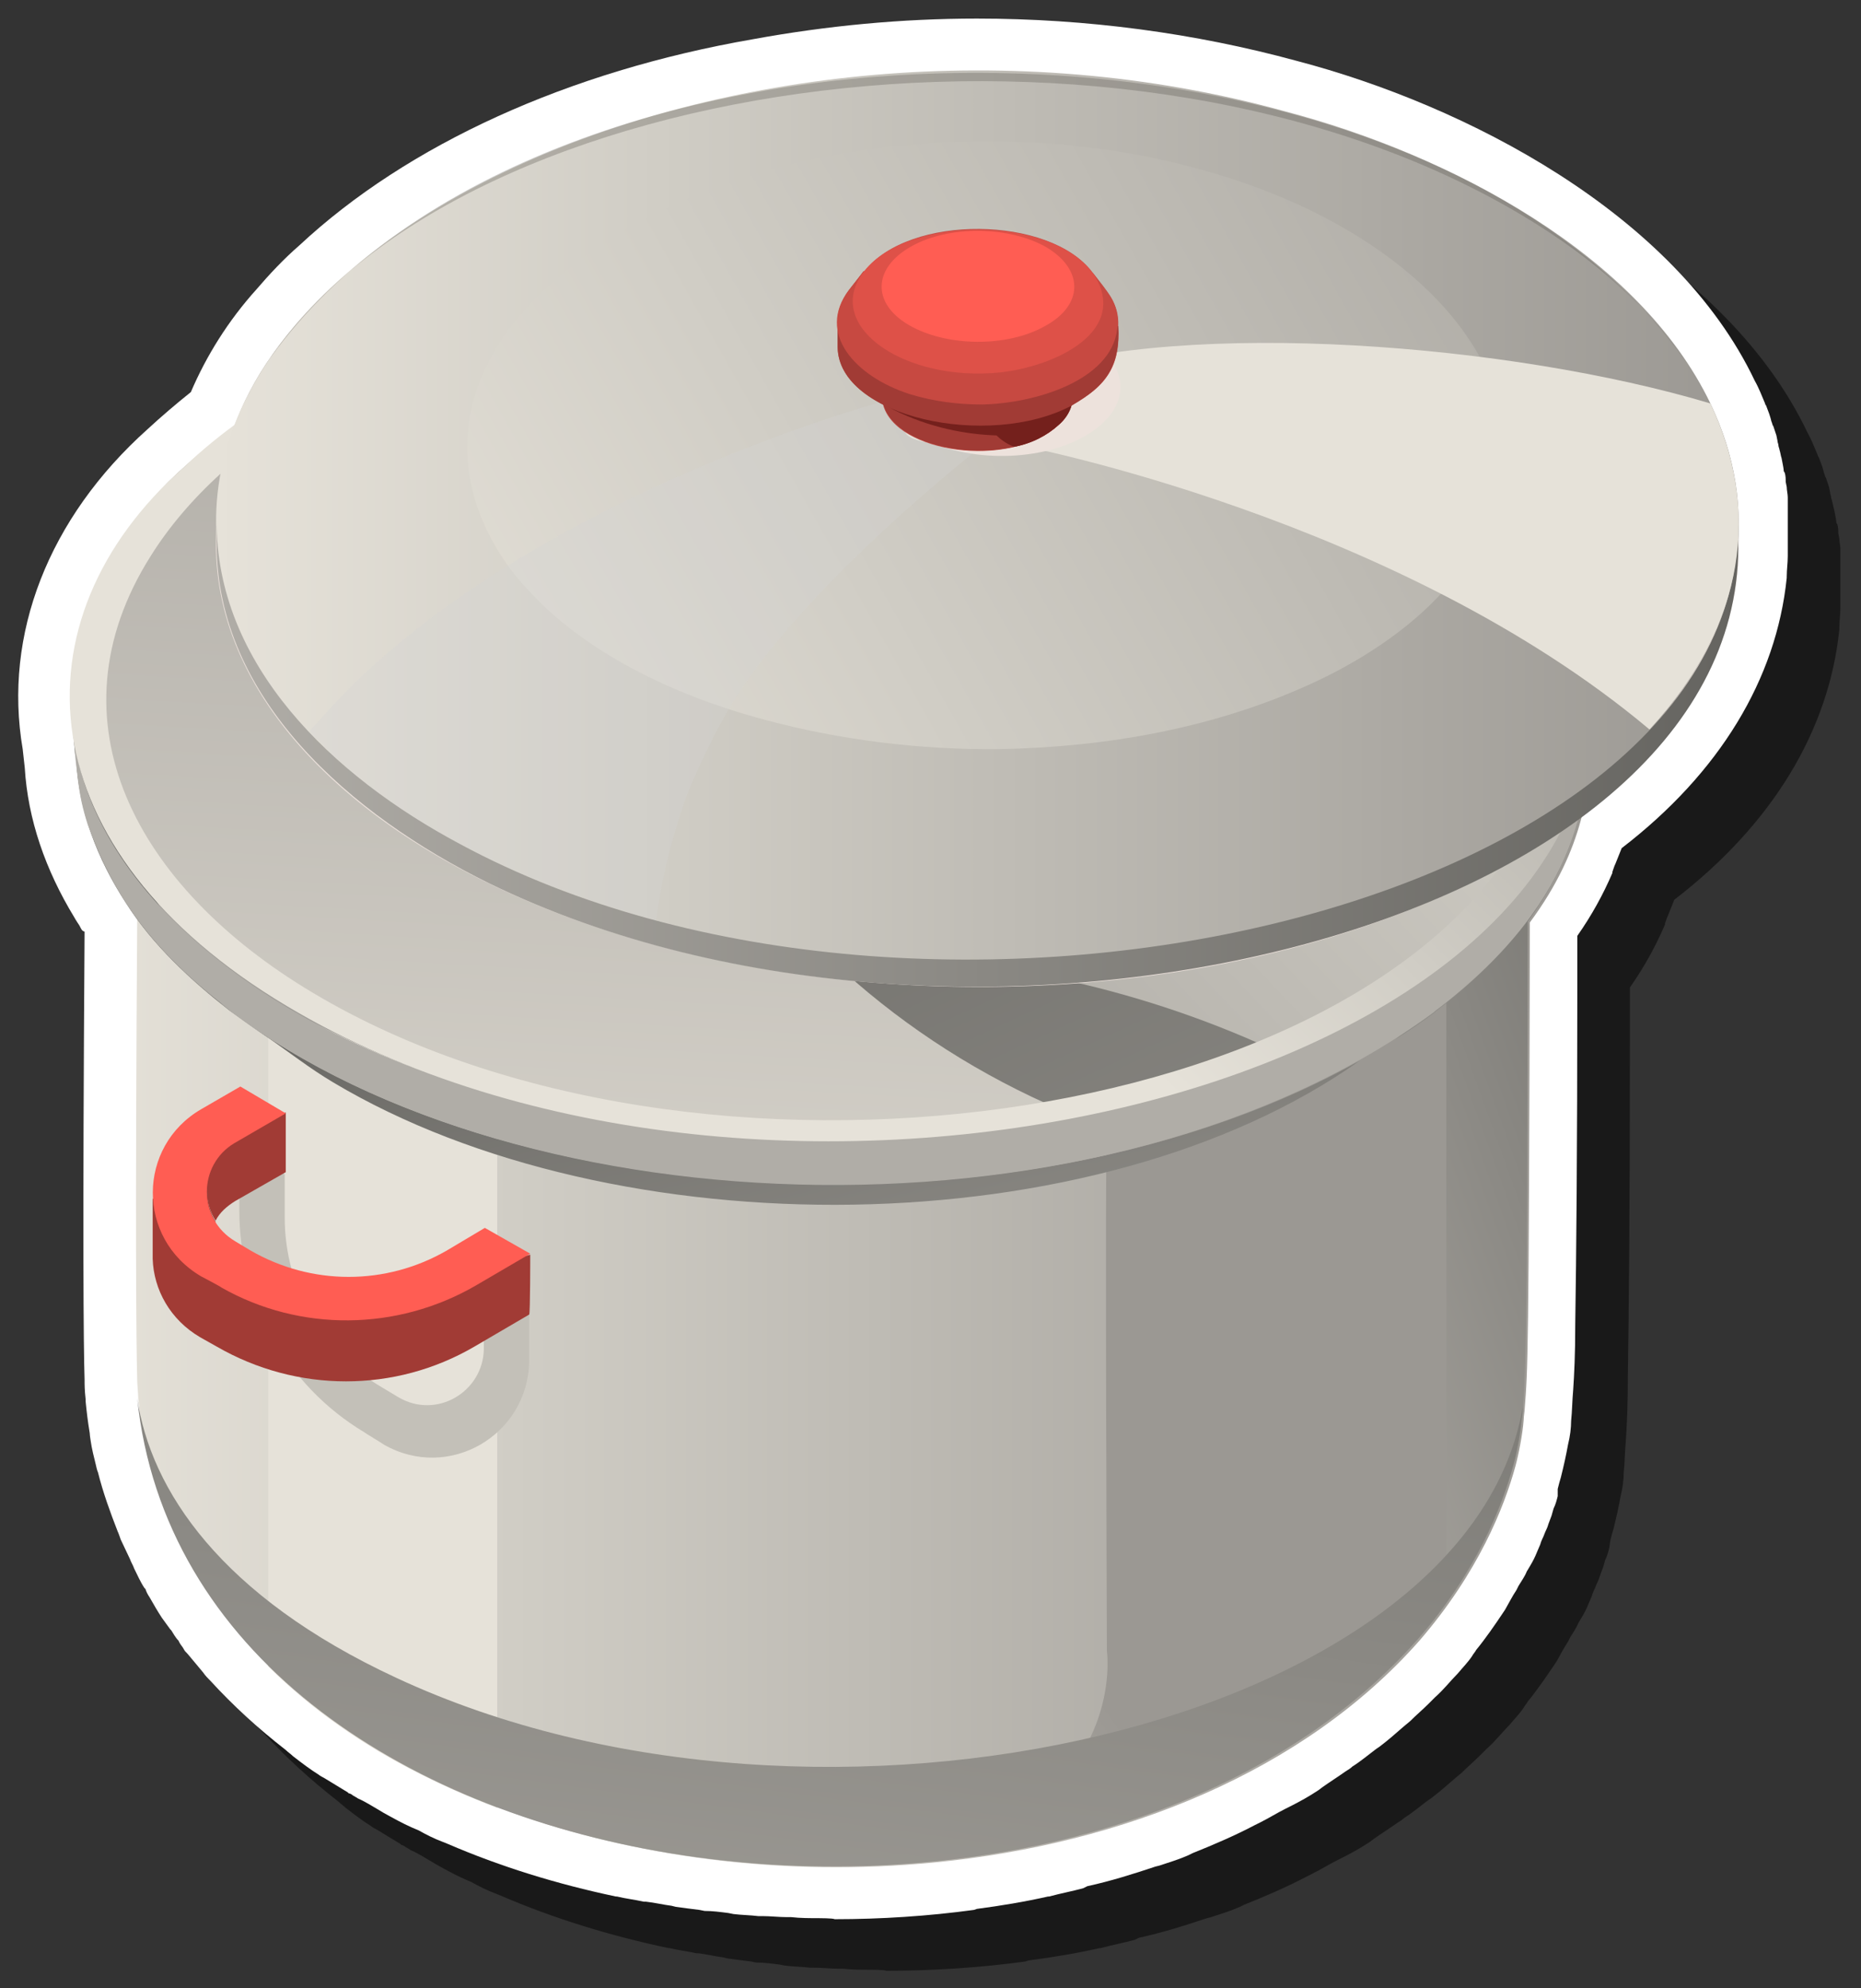 <?xml version="1.0" encoding="utf-8"?>
<!-- Generator: Adobe Illustrator 26.2.1, SVG Export Plug-In . SVG Version: 6.00 Build 0)  -->
<svg version="1.1" id="Layer_1" xmlns="http://www.w3.org/2000/svg" xmlns:xlink="http://www.w3.org/1999/xlink" x="0px" y="0px"
	 viewBox="0 0 180.4 192.7" style="enable-background:new 0 0 180.4 192.7;" xml:space="preserve">
<rect x="0" y="0" width="180.4" height="192.7" fill="#333333" stroke="none"/>
<style type="text/css">
	.st0{opacity:0.5;enable-background:new    ;}
	.st1{fill:#FFFFFF;}
	.st2{fill:url(#SVGID_1_);}
	.st3{fill:url(#SVGID_00000179604954409366160870000002406182901662496409_);}
	.st4{fill:url(#SVGID_00000096053292144128143570000014689325517741687460_);}
	.st5{fill:url(#SVGID_00000134223959122580515270000001275386996474942122_);}
	.st6{fill:url(#SVGID_00000062911378620188660850000001161781041617856702_);}
	.st7{fill:url(#SVGID_00000092447574998190482560000017362213362267217294_);}
	.st8{fill:url(#SVGID_00000155129923686439179330000014281391114940707469_);}
	.st9{fill:url(#SVGID_00000054983476786184830920000001540244817361953442_);}
	.st10{fill:url(#SVGID_00000143602132444464911940000014091786682415769262_);}
	.st11{fill:url(#SVGID_00000071556435624843933150000000179611016332300976_);}
	.st12{fill:url(#SVGID_00000042014624086559268660000008214123342765311365_);}
	.st13{fill:url(#SVGID_00000008108630486366212040000017519921589053203350_);}
	.st14{fill:url(#SVGID_00000168084436054351472210000017705614536831784633_);}
	.st15{fill:#C3C0B8;}
	.st16{fill:#A13B35;}
	.st17{fill:#FF5D53;}
	.st18{fill:url(#SVGID_00000005960677054689820390000015447636589539307438_);}
	.st19{fill:#EDE2DC;}
	.st20{fill:url(#SVGID_00000027593741248114260600000011671432336985659525_);}
	.st21{fill:url(#SVGID_00000064314620490620109280000015089338274602311837_);}
	.st22{fill:url(#SVGID_00000173160527408839925840000008405426401343474325_);}
	.st23{opacity:0.3;fill:#54504B;enable-background:new    ;}
	.st24{opacity:0.3;fill:#D4D4D4;enable-background:new    ;}
	.st25{fill:url(#SVGID_00000068636714076077215000000002551556571777209238_);}
	.st26{fill:#C14B44;}
	.st27{fill:#74201C;}
	.st28{fill:#C74941;}
	.st29{fill:#DE5148;}
</style>
<g>
	<g id="a">
		<g>
			<path class="st0" d="M84.4,190.9c-0.9,0-1.8,0-2.7-0.1l-0.4,0c-0.8,0-1.6-0.1-2.4-0.1l-0.4,0c-0.8-0.1-1.6-0.1-2.4-0.2l-0.5-0.1
				c-0.8-0.1-1.5-0.2-2.3-0.2l-0.5-0.1c-0.8-0.1-1.6-0.2-2.3-0.3l-0.4-0.1c-0.8-0.1-1.6-0.3-2.4-0.4l-0.2,0
				c-0.9-0.2-1.8-0.3-2.6-0.5c0,0-0.1,0-0.1,0c-5.7-1.2-11.2-2.9-16.3-5.1l-0.5-0.2c-0.8-0.3-1.6-0.7-2.3-1.1l-0.7-0.3
				c-0.9-0.4-1.8-0.9-2.7-1.4l-0.5-0.3c-0.7-0.4-1.3-0.8-2-1.1c0,0-0.3-0.2-0.5-0.3c-0.1-0.1-0.3-0.2-0.4-0.2l-0.1-0.1
				c-0.8-0.5-1.5-0.9-2.3-1.4c0,0-0.4-0.2-0.5-0.3c-0.8-0.5-1.6-1.1-2.5-1.8c-0.2-0.2-0.5-0.4-0.7-0.6c-2.7-2.1-5.1-4.3-7.3-6.7
				c-0.2-0.2-0.5-0.5-0.7-0.8c-0.5-0.6-1-1.2-1.5-1.8c-0.2-0.2-0.3-0.3-0.4-0.5c-0.1-0.2-0.3-0.4-0.4-0.6l-0.1-0.2
				c-0.3-0.3-0.5-0.7-0.7-1l-0.1-0.1c-0.3-0.4-0.5-0.7-0.8-1.1c-0.4-0.6-0.8-1.3-1.2-2c-0.2-0.3-0.3-0.5-0.5-0.8l-0.1-0.1
				c-0.4-0.6-0.7-1.3-1-1.9c-0.1-0.3-0.3-0.6-0.4-0.9c-0.3-0.6-0.6-1.3-0.9-1.9c0,0-0.2-0.6-0.3-0.8c-0.7-1.8-1.4-3.7-1.9-5.7
				c-0.1-0.2-0.2-0.7-0.2-0.7c-0.2-0.8-0.4-1.6-0.5-2.3c0,0-0.1-0.6-0.1-0.8c-0.2-1.2-0.3-2.1-0.4-3.1l0-0.2
				c-0.1-0.9-0.1-1.4-0.1-1.9c-0.1-3.1-0.2-13.6,0-43.4L13,95.2c-0.1-0.1-0.2-0.3-0.3-0.5c0,0-0.4-0.6-0.5-0.8
				c-2.8-4.6-4.5-9.5-4.8-14.5l-0.2-1.8c-1.9-11.1,2.5-22.4,12.2-31c1.3-1.2,2.7-2.4,4.2-3.6c1.5-3.5,3.6-6.9,6.4-10
				c1.2-1.4,2.6-2.9,4.1-4.2c10.5-9.8,26.1-16.9,44-20c7.1-1.3,14.4-2,21.7-2c10.6,0,21.1,1.4,31,4.1c16.4,4.3,36.7,14.8,44.4,31
				c0.4,0.7,0.7,1.5,1,2.2c0,0.1,0.1,0.2,0.1,0.2c0.1,0.3,0.2,0.5,0.3,0.8c0,0,0.2,0.6,0.2,0.7c0.1,0.2,0.1,0.4,0.2,0.5
				c0.1,0.3,0.2,0.6,0.3,0.9l0.1,0.5c0,0.2,0.1,0.3,0.1,0.5c0,0.1,0.1,0.3,0.1,0.4c0.1,0.3,0.1,0.5,0.2,0.8c0,0,0.2,1,0.2,1.1
				c0,0.1,0,0.2,0.1,0.3c0.1,0.3,0.1,0.6,0.1,0.9l0.1,0.5c0,0.3,0.1,0.7,0.1,1c0,0.3,0,0.6,0,0.9l0,0.5c0,0.3,0,0.6,0,0.9
				c0,0.2,0,0.4,0,0.5v1.8c0,0.1,0,0.3,0,0.4c0,0.2,0,0.7,0,0.7c0,0.7-0.1,1.3-0.1,2v0.1c-1,9.8-6.5,18.9-16,26.2
				c-0.2,0.5-0.4,1-0.6,1.5c-0.1,0.2-0.2,0.5-0.3,0.8c0,0,0,0.1,0,0.1c-0.9,2.1-2,4.1-3.4,6.1v4.8c0,16.4-0.1,26.3-0.2,32.8
				c0,3-0.1,4.9-0.2,6.4c-0.1,1.1-0.1,2.1-0.2,3c0,0.7-0.1,1.5-0.3,2.3c-0.2,1.1-0.4,2-0.7,3.2c-0.1,0.3-0.2,0.7-0.3,1.1L156,150
				c-0.1,0.4-0.2,0.8-0.4,1.2l-0.2,0.7c-0.1,0.3-0.2,0.5-0.3,0.8c-0.1,0.4-0.3,0.7-0.4,1c-0.1,0.3-0.3,0.6-0.4,1
				c-0.1,0.2-0.2,0.5-0.3,0.7c-0.2,0.5-0.4,0.9-0.7,1.4l-0.3,0.5c-0.2,0.5-0.5,0.9-0.8,1.4l-0.2,0.4c-0.4,0.6-0.7,1.2-1.1,1.9
				l-0.2,0.3c-0.8,1.2-1.7,2.5-2.6,3.6c-0.1,0.2-0.3,0.4-0.4,0.6c-0.4,0.6-0.9,1.1-1.4,1.7c-0.7,0.7-1.3,1.5-2.2,2.3
				c-0.2,0.2-0.6,0.6-0.6,0.6c-0.6,0.6-1.2,1.1-1.8,1.7l-0.6,0.5c-0.8,0.7-1.6,1.4-2.4,2l-0.3,0.2c-0.8,0.6-1.5,1.2-2.3,1.7
				c-0.2,0.2-0.4,0.3-0.7,0.5c-0.7,0.5-1.5,1-2.2,1.5l-0.4,0.3c-0.9,0.6-1.8,1.1-2.8,1.6l-0.4,0.2c-0.8,0.4-1.6,0.9-2.4,1.3
				l-0.6,0.3c-1.9,1-4,1.9-6,2.7l-0.4,0.2c-0.9,0.4-1.9,0.7-2.8,1l-0.4,0.1c-2.1,0.7-4.3,1.4-6.6,1.9L110,188
				c-1.1,0.3-2.2,0.5-3.3,0.8l-0.1,0c-2.2,0.5-4.6,0.9-6.9,1.2l-0.3,0.1c-4.4,0.6-9,0.9-13.5,0.9C85.8,190.9,84.4,190.9,84.4,190.9
				L84.4,190.9z"/>
			<path class="st1" d="M79.4,185.9c-0.9,0-1.8,0-2.7-0.1l-0.4,0c-0.8,0-1.6-0.1-2.4-0.1l-0.4,0c-0.8-0.1-1.6-0.1-2.4-0.2l-0.5-0.1
				c-0.8-0.1-1.5-0.2-2.3-0.2l-0.5-0.1c-0.8-0.1-1.6-0.2-2.3-0.3l-0.4-0.1c-0.8-0.1-1.6-0.3-2.5-0.4l-0.2,0
				c-0.9-0.2-1.8-0.3-2.6-0.5c0,0-0.1,0-0.1,0c-5.7-1.2-11.2-2.9-16.3-5.1l-0.5-0.2c-0.8-0.3-1.6-0.7-2.3-1.1l-0.7-0.3
				c-0.9-0.4-1.8-0.9-2.7-1.4l-0.5-0.3c-0.7-0.4-1.3-0.8-2-1.1c0,0-0.3-0.2-0.5-0.3c-0.1-0.1-0.3-0.2-0.4-0.2l-0.1-0.1
				c-0.8-0.5-1.5-0.9-2.3-1.4c0,0-0.4-0.2-0.5-0.3c-0.8-0.5-1.6-1.1-2.5-1.8c-0.2-0.2-0.5-0.4-0.7-0.6c-2.7-2.1-5.1-4.3-7.3-6.7
				c-0.2-0.2-0.5-0.5-0.7-0.8c-0.5-0.6-1-1.2-1.5-1.8c-0.2-0.2-0.3-0.3-0.4-0.5c-0.1-0.2-0.3-0.4-0.4-0.6l-0.1-0.2
				c-0.3-0.3-0.5-0.7-0.7-1l-0.1-0.1c-0.3-0.4-0.5-0.7-0.8-1.1c-0.4-0.6-0.8-1.3-1.2-2c-0.2-0.3-0.3-0.5-0.4-0.8l-0.1-0.1
				c-0.4-0.6-0.7-1.3-1-1.9c-0.1-0.3-0.3-0.6-0.4-0.9c-0.3-0.6-0.6-1.3-0.9-1.9c0,0-0.2-0.6-0.3-0.8c-0.7-1.8-1.4-3.7-1.9-5.7
				c-0.1-0.2-0.2-0.7-0.2-0.7c-0.2-0.8-0.4-1.6-0.5-2.3c0,0-0.1-0.6-0.1-0.8c-0.2-1.2-0.3-2.1-0.4-3.1l0-0.2
				c-0.1-0.9-0.1-1.4-0.1-1.9c-0.1-3.1-0.2-13.6,0-43.4L8,90.2c-0.1-0.1-0.2-0.3-0.3-0.5c0,0-0.4-0.6-0.5-0.8
				c-2.8-4.6-4.5-9.5-4.8-14.5l-0.2-1.8c-1.9-11.1,2.5-22.4,12.1-31c1.3-1.2,2.7-2.4,4.2-3.6c1.5-3.5,3.6-6.9,6.4-10
				c1.2-1.4,2.6-2.9,4.1-4.2c10.5-9.8,26.1-16.9,44-20c7.1-1.3,14.4-2,21.7-2c10.6,0,21.1,1.4,31,4.1c16.4,4.3,36.7,14.8,44.4,31
				c0.4,0.7,0.7,1.5,1,2.2c0,0.1,0.1,0.2,0.1,0.2c0.1,0.3,0.2,0.5,0.3,0.8c0,0,0.2,0.6,0.2,0.7c0.1,0.2,0.1,0.4,0.2,0.5
				c0.1,0.3,0.2,0.6,0.3,0.9l0.1,0.5c0,0.2,0.1,0.3,0.1,0.5c0,0.1,0.1,0.3,0.1,0.4c0.1,0.3,0.1,0.5,0.2,0.8c0,0,0.2,1,0.2,1.1
				c0,0.1,0,0.2,0.1,0.3c0.1,0.3,0.1,0.6,0.1,0.9l0.1,0.5c0,0.3,0.1,0.7,0.1,1c0,0.3,0,0.6,0,0.9l0,0.5c0,0.3,0,0.6,0,0.9
				c0,0.2,0,0.4,0,0.5v1.8c0,0.1,0,0.3,0,0.4c0,0.2,0,0.7,0,0.7c0,0.7-0.1,1.3-0.1,2v0.1c-1,9.8-6.5,18.9-16,26.2
				c-0.2,0.5-0.4,1-0.6,1.5c-0.1,0.2-0.2,0.5-0.3,0.8c0,0,0,0.1,0,0.1c-0.9,2.1-2,4.1-3.4,6.1v4.8c0,16.4-0.1,26.3-0.2,32.8
				c0,3-0.1,4.9-0.2,6.4c-0.1,1.1-0.1,2.1-0.2,3c0,0.7-0.1,1.5-0.3,2.3c-0.2,1.1-0.4,2-0.7,3.2c-0.1,0.3-0.2,0.7-0.3,1.1L151,145
				c-0.1,0.4-0.2,0.8-0.4,1.2l-0.2,0.7c-0.1,0.3-0.2,0.5-0.3,0.8c-0.1,0.4-0.3,0.7-0.4,1c-0.1,0.3-0.3,0.6-0.4,1
				c-0.1,0.2-0.2,0.5-0.3,0.7c-0.2,0.5-0.4,0.9-0.7,1.4l-0.3,0.5c-0.2,0.5-0.5,0.9-0.8,1.4l-0.2,0.4c-0.4,0.6-0.7,1.2-1.1,1.9
				l-0.2,0.3c-0.8,1.2-1.7,2.5-2.6,3.6c-0.1,0.2-0.3,0.4-0.4,0.6c-0.4,0.6-0.9,1.1-1.4,1.7c-0.7,0.7-1.3,1.5-2.2,2.3
				c-0.2,0.2-0.6,0.6-0.6,0.6c-0.6,0.6-1.2,1.1-1.8,1.7l-0.6,0.5c-0.8,0.7-1.6,1.4-2.4,2l-0.3,0.2c-0.8,0.6-1.5,1.2-2.3,1.7
				c-0.2,0.2-0.4,0.3-0.7,0.5c-0.7,0.5-1.5,1-2.2,1.5l-0.4,0.3c-0.9,0.6-1.8,1.1-2.8,1.6l-0.4,0.2c-0.8,0.4-1.6,0.9-2.4,1.3
				l-0.6,0.3c-1.9,1-4,1.9-6,2.7l-0.4,0.2c-0.9,0.4-1.9,0.7-2.8,1l-0.4,0.1c-2.1,0.7-4.3,1.4-6.6,1.9L105,183
				c-1.1,0.3-2.2,0.5-3.3,0.8l-0.1,0c-2.2,0.5-4.6,0.9-6.9,1.2l-0.3,0.1c-4.4,0.6-9,0.9-13.5,0.9C80.8,185.9,79.4,185.9,79.4,185.9
				L79.4,185.9z"/>
			<g>
				<g>
					
						<linearGradient id="SVGID_1_" gradientUnits="userSpaceOnUse" x1="6.924" y1="90.927" x2="154.444" y2="90.927" gradientTransform="matrix(1 0 0 -1 0 194)">
						<stop  offset="0" style="stop-color:#E6E2D9"/>
						<stop  offset="0.29" style="stop-color:#D0CDC5"/>
						<stop  offset="1" style="stop-color:#9B9893"/>
					</linearGradient>
					<path class="st2" d="M146.3,48.5c-4.6-5.2-10.5-9.2-16.6-12.4c-0.4-0.2-1.6-0.9-2.1-1.1c0,0,0,0-0.1,0
						c-5.3-2.5-10-4.1-12.3-4.8c-4.9-1.5-11.3-2.9-11.8-2.9c-0.6-0.2-3.9-0.7-4.5-0.8C56.5,20.1,5.2,38.6,7,69
						c0.1,1.4,0.5,5.9,0.6,6.5c0,0.1,0.1,0.2,0.1,0.3c0.2,1.5,0.5,2.4,0.5,2.4c0.9,3.8,2.8,7.6,5.1,10.7c-0.2,29.7-0.1,41.1,0,44.9
						c0,0.3,0.1,1.4,0.1,1.7c0.8,8.2,3.9,15.3,8.6,21.3c1.3,1.6,2.7,3.2,4.2,4.7c3.2,3.1,6.8,5.9,10.8,8.3c3.5,2.1,7.3,3.9,11.4,5.4
						c12.9,4.9,27.8,6.7,42.2,5.3c18.3-1.8,35.8-8.8,47-21.5c5.7-6.6,8.2-12.9,9.3-16.9c0.3-1.1,0.7-3.1,0.8-4.5
						c0-0.4,0.1-0.8,0.1-1.1c0.3-3.9,0.4-4.1,0.5-47.1c5.4-7.3,5.7-13.1,6.1-17.6c0.1-0.4,0.1-0.9,0.1-1.2
						C155.6,57.8,146.3,48.5,146.3,48.5L146.3,48.5z"/>
					
						<linearGradient id="SVGID_00000179643455686541980820000017129559545079892102_" gradientUnits="userSpaceOnUse" x1="46.009" y1="26.99" x2="54.359" y2="-7.55" gradientTransform="matrix(1 0 0 -1 0 194)">
						<stop  offset="0" style="stop-color:#E6E2D9"/>
						<stop  offset="0.29" style="stop-color:#D0CDC5"/>
						<stop  offset="1" style="stop-color:#9B9893"/>
					</linearGradient>
					<path style="fill:url(#SVGID_00000179643455686541980820000017129559545079892102_);" d="M48.2,99.5v75.7
						c-4-1.5-7.8-3.3-11.4-5.4c-4-2.4-7.6-5.1-10.8-8.3V90.7L48.2,99.5L48.2,99.5z"/>
					
						<linearGradient id="SVGID_00000158715901417173316890000007299231273761908380_" gradientUnits="userSpaceOnUse" x1="34.229" y1="-1.359" x2="96.499" y2="43.771" gradientTransform="matrix(1 0 0 -1 0 194)">
						<stop  offset="0" style="stop-color:#E6E2D9"/>
						<stop  offset="0.29" style="stop-color:#D0CDC5"/>
						<stop  offset="1" style="stop-color:#9B9893"/>
					</linearGradient>
					<path style="fill:url(#SVGID_00000158715901417173316890000007299231273761908380_);" d="M154.2,71.7
						c-0.4,4.5-0.8,10.3-6.1,17.6c-0.1,43-0.2,43.2-0.5,47.1c0,0.3,0,0.7-0.1,1.1c-0.1,1.4-0.5,3.4-0.8,4.5
						c-0.9,3.3-2.7,8.2-6.5,13.4c-0.8,1.1-1.7,2.3-2.8,3.5c-11.2,12.7-28.7,19.7-47,21.5c3.4-1.4,6.6-3,9.2-4.9
						c9-6.5,7.7-15.5,7.7-15.5s-0.2-49.3,0-50.1C115.4,100.9,142.2,72.5,154.2,71.7L154.2,71.7z"/>
					
						<linearGradient id="SVGID_00000114771014602551510450000014860775474331173257_" gradientUnits="userSpaceOnUse" x1="112.58" y1="68.129" x2="180" y2="92.37" gradientTransform="matrix(1 0 0 -1 0 194)">
						<stop  offset="0" style="stop-color:#B0ADA7"/>
						<stop  offset="1" style="stop-color:#656460"/>
					</linearGradient>
					<path style="fill:url(#SVGID_00000114771014602551510450000014860775474331173257_);" d="M154.2,71.7
						c-0.4,4.5-0.8,10.3-6.1,17.6c-0.1,43.9,0,48.1-1.4,52.7c-0.9,3.3-2.7,8.2-6.5,13.4v-63l13.3-20.7
						C153.7,71.7,154,71.7,154.2,71.7L154.2,71.7z"/>
					<g>
						
							<linearGradient id="SVGID_00000181074201178477738710000014839314735535666846_" gradientUnits="userSpaceOnUse" x1="150.346" y1="-24.732" x2="69.516" y2="150.298" gradientTransform="matrix(1 0 0 -1 0 194)">
							<stop  offset="0" style="stop-color:#B0ADA7"/>
							<stop  offset="1" style="stop-color:#656460"/>
						</linearGradient>
						<path style="fill:url(#SVGID_00000181074201178477738710000014839314735535666846_);" d="M154.4,68.1
							c-1.1,39.7-82,56-126.7,29.4C13.6,89.1,3.3,75.8,8.2,60c1.3-4.2,4.1-8.5,6.2-11c0.8-1.7,9-9.6,20.9-14.9
							c11.1-4.9,22.1-7.4,34.4-8.5c14.4-1.4,30.9,0.9,33.7,1.6c0.4,0,5.5,1.2,5.9,1.3c6.8,1.6,12.3,3.7,18.2,6.4c0,0,0,0,0.1,0
							c1.4,0.6,4.7,2.5,6,3.2c4.7,2.8,9,6.1,12.7,10.3c0.1,0,1.5,1.8,1.6,1.9c1.5,1.9,3.1,4.4,4.4,7.3c0.2,0.2,1.1,3.2,1.2,3.4
							C154.1,63.3,154.4,65.6,154.4,68.1L154.4,68.1z"/>
						<g>
							
								<linearGradient id="SVGID_00000064321821693249464040000001135972314083088533_" gradientUnits="userSpaceOnUse" x1="87.319" y1="65.99" x2="75.209" y2="175.47" gradientTransform="matrix(1 0 0 -1 0 194)">
								<stop  offset="0" style="stop-color:#B0ADA7"/>
								<stop  offset="1" style="stop-color:#656460"/>
							</linearGradient>
							<path style="fill:url(#SVGID_00000064321821693249464040000001135972314083088533_);" d="M25.6,39.4
								c-7.9,5.1-14.9,12.2-17.6,21c-1.7,5.5-1,9.4-0.6,14c-1.1-11.5,6.3-26.9,31.1-37c49.8-20.2,118.7,2,115.3,37.4
								c0.1-1.5,0.3-3,0.4-4.5C158.2,31,72.9,8.7,25.6,39.4L25.6,39.4z"/>
							
								<linearGradient id="SVGID_00000083068278923050416140000011171598628377488304_" gradientUnits="userSpaceOnUse" x1="152.822" y1="191.948" x2="34.302" y2="79.618" gradientTransform="matrix(1 0 0 -1 0 194)">
								<stop  offset="0" style="stop-color:#E6E2D9"/>
								<stop  offset="0.29" style="stop-color:#D0CDC5"/>
								<stop  offset="1" style="stop-color:#9B9893"/>
							</linearGradient>
							<path style="fill:url(#SVGID_00000083068278923050416140000011171598628377488304_);" d="M91.9,30.4
								c-33.7-3.1-78,8.9-84,36.5C4.2,84.2,18.8,94.3,36.6,102c12.5-6.6,31.8-9.7,45.8-9.3c13.9,0,28.6,3.1,42.2,9.6
								c10.7-4.5,28.2-15.7,29.3-27.4C156.5,47.9,119.3,32.9,91.9,30.4L91.9,30.4z"/>
							
								<linearGradient id="SVGID_00000107585729196212821570000018011657102591872183_" gradientUnits="userSpaceOnUse" x1="154.042" y1="191.358" x2="33.992" y2="77.588" gradientTransform="matrix(1 0 0 -1 0 194)">
								<stop  offset="0" style="stop-color:#B0ADA7"/>
								<stop  offset="1" style="stop-color:#656460"/>
							</linearGradient>
							<path style="fill:url(#SVGID_00000107585729196212821570000018011657102591872183_);" d="M153.7,76.6
								c-1.4,8.7-7.6,16.1-14.5,21.4c0,0,0,0-0.1,0.1c-1.2,0.9-2.5,1.8-3.8,2.6c28.2-22.3,7.6-54.6-39.4-61
								c-61.4-8.4-106.1,31.9-69.7,61c-1.4-0.9-2.7-1.9-4-2.8c0,0,0,0,0,0c-3.7-2.9-7.4-6.3-10-10.4c-2.8-4.3-4.6-9-4.8-14
								c0-0.1,0-0.1,0-0.2c0-0.4,0-0.7,0-1.1c0-1.7,0.2-3.5,0.6-5.3c6-27.6,50.3-39.6,84-36.5C119.7,32.9,157.8,48.3,153.7,76.6z"/>
							
								<linearGradient id="SVGID_00000124142689280528694230000016712853002190040233_" gradientUnits="userSpaceOnUse" x1="51.464" y1="34.54" x2="61.714" y2="210.37" gradientTransform="matrix(1 0 0 -1 0 194)">
								<stop  offset="0" style="stop-color:#E6E2D9"/>
								<stop  offset="1" style="stop-color:#9B9893"/>
							</linearGradient>
							<path style="fill:url(#SVGID_00000124142689280528694230000016712853002190040233_);" d="M102.9,107.6
								C55.3,116.1,4.4,95.9,8.7,63.8C9.9,52.3,26.1,32.2,63.1,27C51.4,61.3,71.7,94.3,102.9,107.6z"/>
						</g>
						
							<linearGradient id="SVGID_00000149372152418301801870000007491170519420547763_" gradientUnits="userSpaceOnUse" x1="93.819" y1="26.712" x2="73.549" y2="110.912" gradientTransform="matrix(1 0 0 -1 0 194)">
							<stop  offset="0" style="stop-color:#B0ADA7"/>
							<stop  offset="1" style="stop-color:#656460"/>
						</linearGradient>
						<path style="fill:url(#SVGID_00000149372152418301801870000007491170519420547763_);" d="M23.9,99.1c4.9,3.4,5.9,4.3,8.4,5.8
							c27.3,16.3,74,16,99.5-2.1C101.1,120.1,51.2,118.5,23.9,99.1z"/>
						
							<linearGradient id="SVGID_00000007409140628798681730000002441649849077606819_" gradientUnits="userSpaceOnUse" x1="99.816" y1="61.969" x2="120.416" y2="-1.801" gradientTransform="matrix(1 0 0 -1 0 194)">
							<stop  offset="0" style="stop-color:#B0ADA7"/>
							<stop  offset="1" style="stop-color:#656460"/>
						</linearGradient>
						<path style="fill:url(#SVGID_00000007409140628798681730000002441649849077606819_);" d="M154.3,70.4
							c-0.6,5.9-0.3,16.3-15.2,27.6c0,0,0,0-0.1,0.1c-31.6,23.2-88.3,21.5-116.8-0.2c0,0,0,0,0,0c-0.2-0.2-0.5-0.4-0.7-0.6
							c-3.4-2.7-6.7-5.8-9.3-9.8c-1.5-2.3-2.7-4.8-3.7-7.6c-1-3.1-1-4.9-1.5-9.8c0.8,9.4,6.8,17.2,14.5,23.2
							C60.1,123.5,147.1,111,154,72.6C154.1,71.9,154.3,71.2,154.3,70.4L154.3,70.4z"/>
						
							<linearGradient id="SVGID_00000084488613361452284400000009836333051937751467_" gradientUnits="userSpaceOnUse" x1="77.81" y1="123.21" x2="138.6" y2="185.05" gradientTransform="matrix(1 0 0 -1 0 194)">
							<stop  offset="0" style="stop-color:#E6E2D9"/>
							<stop  offset="0.29" style="stop-color:#D0CDC5"/>
							<stop  offset="1" style="stop-color:#9B9893"/>
						</linearGradient>
						<path style="fill:url(#SVGID_00000084488613361452284400000009836333051937751467_);" d="M107.5,28.1
							c-1.7-0.3-15.2-3.7-30.1-3.1c-19.9,0-45.6,6.9-59.6,20.3C1.1,60.1,2.5,82.4,27.8,97.5C74,125.1,154.5,106.2,154.4,68
							C154.4,46.3,128.5,32.7,107.5,28.1L107.5,28.1z M148.1,79.7c-15.4,29.7-80.7,38.7-117.8,16.5C13.2,86,4.5,69.9,14.6,53.9v0
							c3.5-5.6,9.2-10.9,17.1-15.3c36.7-20.6,98-12.1,115.2,15.6c0,0,0,0,0,0C152,62.4,152.4,71.4,148.1,79.7L148.1,79.7z"/>
					</g>
					
						<linearGradient id="SVGID_00000166669304158352993410000015275018103845716905_" gradientUnits="userSpaceOnUse" x1="67.235" y1="-40.019" x2="88.953" y2="120.383" gradientTransform="matrix(1 0 0 -1 0 194)">
						<stop  offset="0" style="stop-color:#B0ADA7"/>
						<stop  offset="1" style="stop-color:#656460"/>
					</linearGradient>
					<path style="fill:url(#SVGID_00000166669304158352993410000015275018103845716905_);" d="M147.6,136.4c0,0.3,0,0.7-0.1,1.1
						c-0.1,1.4-0.5,3.4-0.8,4.5c-1.1,4-3.6,10.4-9.3,16.9c-32.9,37.1-119,25.9-124.1-23.4c1.3,8.9,8.1,19.2,25.1,27.1
						C79.8,181.9,142.4,167,147.6,136.4L147.6,136.4z"/>
				</g>
				<g>
					<path class="st15" d="M23.2,111.1l0,6.2c0,8.8,4.6,17,12.1,21.5c0.1,0.1,1.8,1.1,1.9,1.2c6.3,3.6,14-0.9,14.1-8.1l0-4.4
						l-4.4-2.5c0,0,0,5.7,0,5.8c-0.1,4.1-4.6,6.8-8.3,4.6l-1.5-0.9c-5.9-3.4-9.5-9.7-9.5-16.5v-4.2L23.2,111.1L23.2,111.1z"/>
					<g>
						<path class="st16" d="M27.7,107.8l0,5.8l-4.9,2.8c-0.8,0.5-1.5,1.1-1.9,1.9c-1.5-2.3-1-5.9,1.8-7.6
							C22.7,110.7,27.6,107.9,27.7,107.8L27.7,107.8z"/>
						<g>
							<path class="st16" d="M51.4,121.6c-21.3,5.9-35,3.9-30.5-3.2c-1-1.6-1.1-3.9,0-5.7c-4.7,2.7-2.5,1.4-6.1,3.5
								c0,0.2,0,5.5,0,5.8c0.1,3,1.7,5.9,4.6,7.6l1.6,0.9c7.8,4.5,17.3,4.5,25,0l5.3-3.1l0,0C51.4,127.3,51.4,121.5,51.4,121.6z"/>
							<path class="st17" d="M51.4,121.5l-5.3,3.1c-7.6,4.4-17,4.5-24.6,0.2c-0.1-0.1-1.8-1-2-1.1c-6.3-3.7-6.2-12.6,0-16.2l3.8-2.2
								l4.4,2.6c0,0-5,2.9-5,2.9c-3.5,2.1-3.6,7.3,0.1,9.5l1.5,0.9c5.9,3.4,13.1,3.4,19,0L47,119L51.4,121.5L51.4,121.5z"/>
						</g>
					</g>
				</g>
				<g>
					<g>
						
							<linearGradient id="SVGID_00000041280048577752981450000003213215760753544067_" gradientUnits="userSpaceOnUse" x1="20.98" y1="163.49" x2="168.52" y2="163.49" gradientTransform="matrix(1 0 0 -1 0 194)">
							<stop  offset="0" style="stop-color:#B0ADA7"/>
							<stop  offset="1" style="stop-color:#656460"/>
						</linearGradient>
						<path style="fill:url(#SVGID_00000041280048577752981450000003213215760753544067_);" d="M96.8,7.9C76,7.5,51.3,12.4,35,25.5
							C21.6,36.2,21,46.1,21,52.7c0.1-27.8,42.3-43.1,75.8-42.5c39.9,0.7,71.8,19.7,71.7,42.9c0-0.7,0-1.6,0-2.3
							C168.6,27.4,136.4,8.6,96.8,7.9L96.8,7.9z"/>
						
							<ellipse transform="matrix(2.792606e-03 -1 1 2.792606e-03 41.572 147.504)" class="st19" cx="94.7" cy="52.9" rx="42.7" ry="73.8"/>
						
							<linearGradient id="SVGID_00000114781008905404590050000013300050719196969651_" gradientUnits="userSpaceOnUse" x1="20.994" y1="143.933" x2="168.538" y2="143.933" gradientTransform="matrix(1 0 0 -1 0 194)">
							<stop  offset="0" style="stop-color:#E6E2D9"/>
							<stop  offset="0.29" style="stop-color:#D0CDC5"/>
							<stop  offset="1" style="stop-color:#9B9893"/>
						</linearGradient>
						<path style="fill:url(#SVGID_00000114781008905404590050000013300050719196969651_);" d="M165.8,39.1
							c-6.9-14.4-25.2-24.1-41.2-28.3C71.4-3.9,12.3,24.5,22,57.7c9.4,32.2,75.1,46.4,118.5,26.6c7.1-3.3,14.2-7.9,19.4-13.5
							C169.4,60.4,170.6,49.1,165.8,39.1L165.8,39.1z"/>
						
							<linearGradient id="SVGID_00000031208150835662384790000000272479281458133138_" gradientUnits="userSpaceOnUse" x1="39.7" y1="119.079" x2="182.26" y2="199.549" gradientTransform="matrix(1 0 0 -1 0 194)">
							<stop  offset="0" style="stop-color:#E6E2D9"/>
							<stop  offset="0.29" style="stop-color:#D0CDC5"/>
							<stop  offset="1" style="stop-color:#9B9893"/>
						</linearGradient>
						<path style="fill:url(#SVGID_00000031208150835662384790000000272479281458133138_);" d="M115.9,16.3
							C94.9,10.5,64.6,14,50.1,30.9c-4.7,5.8-5.7,11.8-4.1,17.4c1,3.3,2.8,6.4,5.4,9.1c5.2,5.6,13.4,9.9,22.9,12.4
							c7.1,1.9,14.9,2.9,22.7,2.8c10.2-0.2,20.5-2,29.8-6.2c4.9-2.2,9.7-5.3,13.2-9.2C154.6,41.4,140.5,22.8,115.9,16.3z"/>
						
							<linearGradient id="SVGID_00000093146054692004946300000002914929509775548590_" gradientUnits="userSpaceOnUse" x1="20.98" y1="120.981" x2="168.52" y2="120.981" gradientTransform="matrix(1 0 0 -1 0 194)">
							<stop  offset="0" style="stop-color:#B0ADA7"/>
							<stop  offset="1" style="stop-color:#656460"/>
						</linearGradient>
						<path style="fill:url(#SVGID_00000093146054692004946300000002914929509775548590_);" d="M44.6,81.8
							C32.2,75.2,20.9,64.4,21,50.4v2.3c0,15,13,26.3,26.4,32.9c46.8,22.8,121,4.5,121.1-32.5v-2.3C168.4,88.2,89.9,106.3,44.6,81.8
							z"/>
					</g>
					<g>
						<g>
							<path class="st23" d="M163.6,35.3C137.5-2.1,52.8-2.4,26.2,34.7C45.1,6.8,109.5-1.9,147.6,20.9
								C154.8,25.2,160.1,30.1,163.6,35.3L163.6,35.3L163.6,35.3z"/>
						</g>
					</g>
					<path class="st24" d="M70.6,68.8c-2.5,4.3-4.1,8.5-4.1,8.5c-1.2,3.4-2.3,7.3-2.9,11.9c-13.9-3.8-25.9-10-33.6-18.3
						c0.2-0.3,0.5-0.6,0.8-0.9C49.1,48.8,85.3,39,85.3,39c3.6,1.2,7.2,2.4,10.8,3.5C94.8,43.5,77.5,57,70.6,68.8z"/>
					
						<linearGradient id="SVGID_00000083072306840302465920000016630989693332446129_" gradientUnits="userSpaceOnUse" x1="169.03" y1="93.7" x2="203.851" y2="44.4" gradientTransform="matrix(1 0 0 -1 0 194)">
						<stop  offset="0" style="stop-color:#E6E2D9"/>
						<stop  offset="0.29" style="stop-color:#D0CDC5"/>
						<stop  offset="1" style="stop-color:#9B9893"/>
					</linearGradient>
					<path style="fill:url(#SVGID_00000083072306840302465920000016630989693332446129_);" d="M159.9,70.7
						C135.5,50.2,99,43.2,99,43.2s-25.5,1.3,0.2-7.1c16.1-5.2,47.2-2.8,66.6,3C170.6,49.2,169.4,60.4,159.9,70.7L159.9,70.7z"/>
					<path class="st19" d="M105.3,32.8c-4.5-2.7-11.8-2.8-16.4-0.2c-4.6,2.6-4.7,6.8-0.2,9.5c4.5,2.7,11.8,2.8,16.4,0.2
						S109.8,35.5,105.3,32.8z"/>
					<g>
						<path class="st26" d="M108.4,31.6c0.1-2.2-1.1-3.4-2.5-5.2c0,0,0,0,0,0c-4.1-5.5-17.8-5.7-22.1-0.1c-0.1,0-0.1,0-0.1,0
							c0,0-0.3,0.4-1.4,1.8c-0.9,1.2-1.2,2.4-1.1,3.5c0,0.6,0,1.6,0,2c0,2.4,1.8,4.3,4.4,5.6c1.2,4.7,12.3,6.3,17,2
							c0.6-0.5,1-1.2,1.3-2C107.7,37.3,108.6,34.9,108.4,31.6C108.4,31.6,108.4,31.6,108.4,31.6z"/>
						<path class="st16" d="M103.9,39.2c-0.2,0.8-0.7,1.5-1.3,2c-1.1,1-2.6,1.8-4.3,2.1h0c-5.2,1.2-11.8-0.6-12.7-4.2
							c-0.6-2.4-0.6-2.4,0,0C89,40,92.5,40.4,96,40.3h0C98.7,40.2,101.3,39.9,103.9,39.2z"/>
						<path class="st27" d="M103.9,39.2c-0.2,0.8-0.7,1.5-1.3,2c-1.1,1-2.6,1.8-4.3,2.1h0c-0.8-0.3-1.4-0.8-1.7-1.1
							c-2.9-0.1-6.4-0.7-10-2.5c-0.3-0.2-0.7-0.4-1-0.5c-0.1-0.1-0.2-0.1-0.4-0.2c0,0,5.4,1.2,10.7,1.3h0
							C99,40.4,101.9,40.2,103.9,39.2z"/>
						<path class="st16" d="M103.9,39.3c-8.1,4.3-22.7,1.1-22.7-5.7c0-0.5,0-1.8,0-2.3c0,0,27.2,0.3,27.2,0.3
							C108.6,35.5,107.2,37.4,103.9,39.3L103.9,39.3z"/>
						<g>
							<path class="st28" d="M107.4,28.4c0,0-1.4-1.9-1.5-2c0.4,0.5-22.2,0-22.2-0.1c0,0-0.3,0.4-1.4,1.8c-3.2,4.2,0.6,8.4,5.9,10.1
								l0,0c2.3,0.7,4.6,1,7,1l0,0c5.1-0.1,12.5-2.3,13.1-7.3l0,0C108.5,30.8,108.2,29.4,107.4,28.4L107.4,28.4z"/>
							<g>
								<path class="st29" d="M106.1,26.7c-4-6-18.9-5.9-22.7,0.1c-3.2,5.1,4.5,10.2,13.5,9.3h0C102.4,35.5,109.4,32.1,106.1,26.7
									L106.1,26.7z"/>
								<path class="st17" d="M101.5,24c-3.6-2.1-9.5-2.2-13.2-0.1c-3.7,2.1-3.8,5.5-0.2,7.6c3.6,2.1,9.5,2.2,13.2,0.1
									C105,29.6,105.1,26.2,101.5,24z"/>
							</g>
						</g>
					</g>
				</g>
			</g>
		</g>
	</g>
</g>
</svg>
